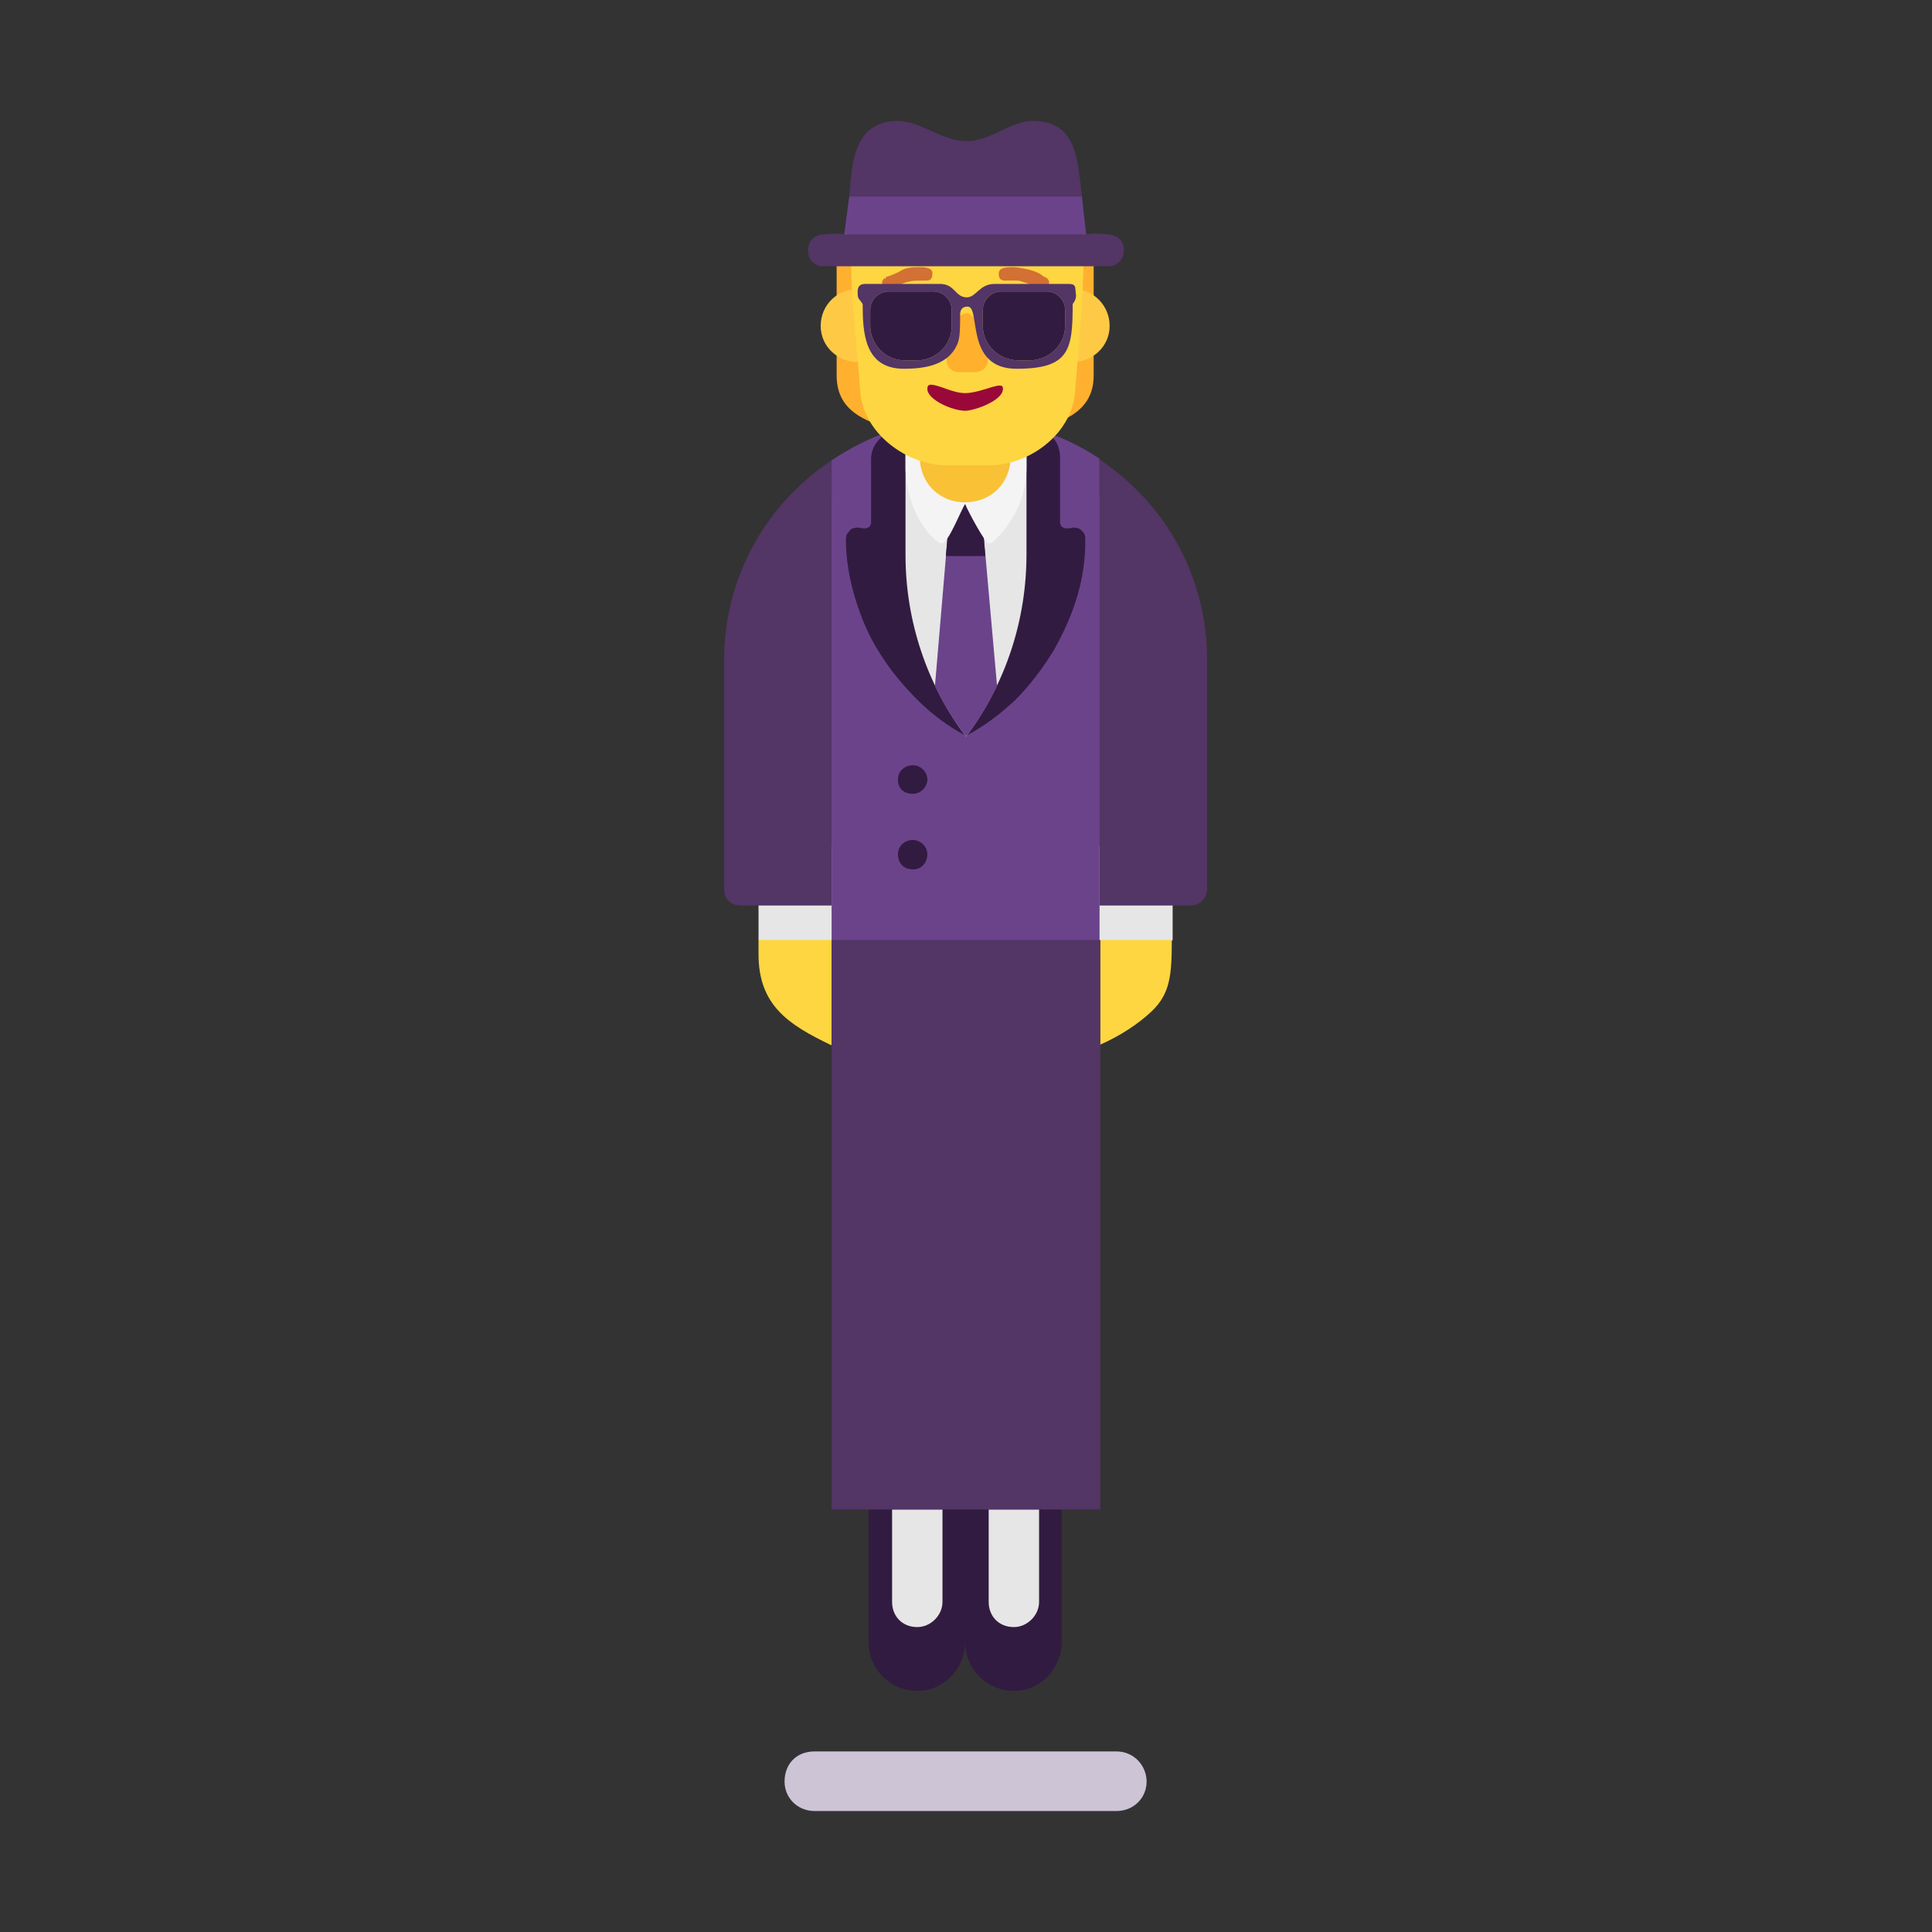 <svg version="1.1" xmlns="http://www.w3.org/2000/svg" viewBox="0 0 2300 2300"><rect x="0" y="0" width="2300" height="2300" fill="#333333" stroke="none"/><g transform="scale(1,-1) translate(-256, -1869)">
		<path d="M1585-287c21 0 36 16 36 35 0 19-15 36-36 36l-359 0c-22 0-36-15-36-36 0-19 15-35 36-35l359 0 z" fill="#CDC4D6"/>
		<path d="M1463-144c33 0 57 28 57 58l0 230-230 0 0-230c0-33 27-58 58-58 33 0 57 28 57 58 0-33 27-58 58-58 z" fill="#321B41"/>
		<path d="M1565 678l57 149 35 0 1 233c0 91-24 161-93 218l0 45c-48 32-104 48-163 48-57 0-111-20-156-50l0-45c-55-46-92-117-92-196l0-253 36 0 56-149 319 0 z" fill="#6B438B"/>
		<path d="M1406 993c21 11 41 26 59 43 17 17 32 37 45 58 12 21 22 43 29 67 6 21 9 42 9 63 0 9 0 9-6 15-2 1-5 2-8 2-4-1-7-1-10-1-6 3-3 0-6 6l0 77c0 9-2 17-7 23-5 5-12 9-20 12-26 9-54 13-85 13-14 0-28-1-43-3-15-2-30-5-43-10-8-3-14-8-19-14-5-6-8-13-8-22l0-76c-3-6 0-3-6-6-3 0-6 0-9 1-4 0-7-1-9-2l-5-6-1-5c0-24 4-48 11-71 7-23 16-45 29-65 13-21 28-39 45-56 17-17 37-32 58-43 z" fill="#321B41"/>
		<path d="M1343 834c11 0 17 9 17 18 0 9-8 17-17 17-9 0-18-6-18-17 0-11 7-18 18-18 z M1343 924c9 0 17 8 17 17 0 9-8 17-17 17-9 0-18-6-18-17 0-11 7-17 18-17 z" fill="#321B41"/>
		<path d="M1565 678l87 72 0 112-87 0 0-184 z M1246 678l0 185-87 0 0-113 87-72 z M1463-68c16 0 30 14 30 30l0 110-60 0 0-110c0-17 12-30 30-30 z M1348-68c16 0 30 14 30 30l0 110-60 0 0-110c0-17 12-30 30-30 z M1406 992c48 64 72 140 72 217l0 137-144-2 0-136c0-79 26-155 72-216 z" fill="#E6E6E6"/>
		<path d="M1565 625c25 11 46 25 62 40 22 21 24 43 24 85l-86 0 0-125 z M1246 625l0 125-87 0 0-17c0-61 36-84 86-108l1 0 z" fill="#FDD641"/>
		<path d="M1406 992c15 19 26 39 37 60l-21 236-33 0-20-236c11-21 22-41 37-60 z" fill="#6B438B"/>
		<path d="M1429 1207l-7 81-33 0-7-81 47 0 z" fill="#321B41"/>
		<path d="M1433 1222l4 1c25 22 41 54 41 89l0 68-144 0 0-68c0-30 14-71 40-89l3-1c8 0 23 40 28 47 3-8 24-47 28-47 z" fill="#F4F4F4"/>
		<path d="M1246 791l0 530c-78-52-128-139-128-238l0-273c0-12 9-19 20-19l108 0 z M1566 72l0 678-320 0 0-678 320 0 z M1673 791c11 0 20 8 20 20l0 273c0 99-50 186-128 238l0-531 108 0 z" fill="#533566"/>
		<path d="M1405 1271c30 0 54 22 54 54l0 66c0 30-22 54-54 54-30 0-54-22-54-54l0-66c0-30 22-54 54-54 z" fill="#F9C136"/>
		<path d="M1471 1351c36 13 87 20 87 71l0 168-306 0 0-168c0-51 49-58 88-71l0 82 131 0 0-82 z" fill="#FFB02F"/>
		<path d="M1533 1438c23 0 44 18 44 43 0 24-19 44-44 44-24 0-44-19-44-44 0-25 21-43 44-43 z M1277 1438c23 0 44 18 44 43 0 25-18 44-44 44-24 0-44-19-44-44 0-25 21-43 44-43 z" fill="#FECA46"/>
		<path d="M1433 1315c49 0 100 38 103 89 4 55 10 109 10 164 0 60-50 110-109 110l-59 0c-61 0-109-48-109-110 0-55 7-109 11-164 3-51 56-89 103-89l50 0 z" fill="#FDD641"/>
		<path d="M1497 1524c3 0 6 3 8 8 0 3-1 6-7 8-3 3-9 6-17 8-9 2-15 3-20 3-3 0-6 0-10-1-4-1-6-3-6-7 0-5 2-8 7-8l12 0c3 0 5 0 8-1l9-3 11-5 0-1 5-1 z M1315 1524l4 1 0 1c9 5 15 7 20 8 4 1 11 1 21 1 2 0 4 1 5 3 1 2 1 4 1 6 0 3-2 5-6 6-4 1-7 1-10 1-9 0-16-1-21-4-5-3-12-6-19-8l1-1-1-1-1 1c-2-2-3-4-3-6l3-6c1-1 3-2 6-2 z" fill="#D37034"/>
		<path d="M1417 1426c8 0 15 6 15 14 0 5-10 56-25 56-4 0-9-2-10-7-4-15-14-35-14-50 0-7 7-13 14-13l20 0 z" fill="#FFB02C"/>
		<path d="M1405 1380c11 0 45 12 45 26 0 3-1 4-4 4-8 0-26-9-41-9-15 0-31 10-41 10-3 0-4-2-4-5 0-13 30-26 45-26 z" fill="#990839"/>
		<path d="M1466 1430c63 0 67 22 67 77 3 4 4 7 4 10l-1 10c-1 3-3 4-8 4l-88 0c-18 0-22-16-33-16-14 0-14 16-32 16l-89 0c-6 0-9-3-9-9 0-10 1-7 6-15 0-34 2-77 49-77 24 0 49 4 61 24 5 9 6 13 6 40 0 7 3 10 9 10 16 0-4-74 58-74 z M1482 1440l-14 0c-22 0-42 18-42 41l0 19c0 12 10 22 22 22l54 0c12 0 22-10 22-22l0-19c0-23-20-41-42-41 z M1348 1440l-15 0c-22 0-41 18-41 41l0 19c0 12 10 22 22 22l53 0c12 0 22-10 22-22l0-19c0-22-18-41-41-41 z M1575 1552c11 0 19 8 19 19 0 12-8 18-19 19l-16 1-14-1-10 22 9 23c-5 39-4 90-58 90-28 0-50-24-79-24-30 0-55 24-82 24-53 0-55-51-58-90l10-23-12-22-14 1-15-1c-10-1-18-7-18-19 0-11 7-19 18-19l339 0 z" fill="#533566"/>
		<path d="M1549 1590l-5 45-277 0-6-45 288 0 z" fill="#6B438B"/>
		<path d="M1482 1440c22 0 42 18 42 41l0 19c0 12-10 22-22 22l-54 0c-12 0-22-10-22-22l0-19c0-23 20-41 42-41l14 0 z M1348 1440c22 0 41 18 41 41l0 19c0 12-10 22-22 22l-53 0c-12 0-22-10-22-22l0-19c0-22 18-41 41-41l15 0 z" fill="#321B41"/>
	</g></svg>
